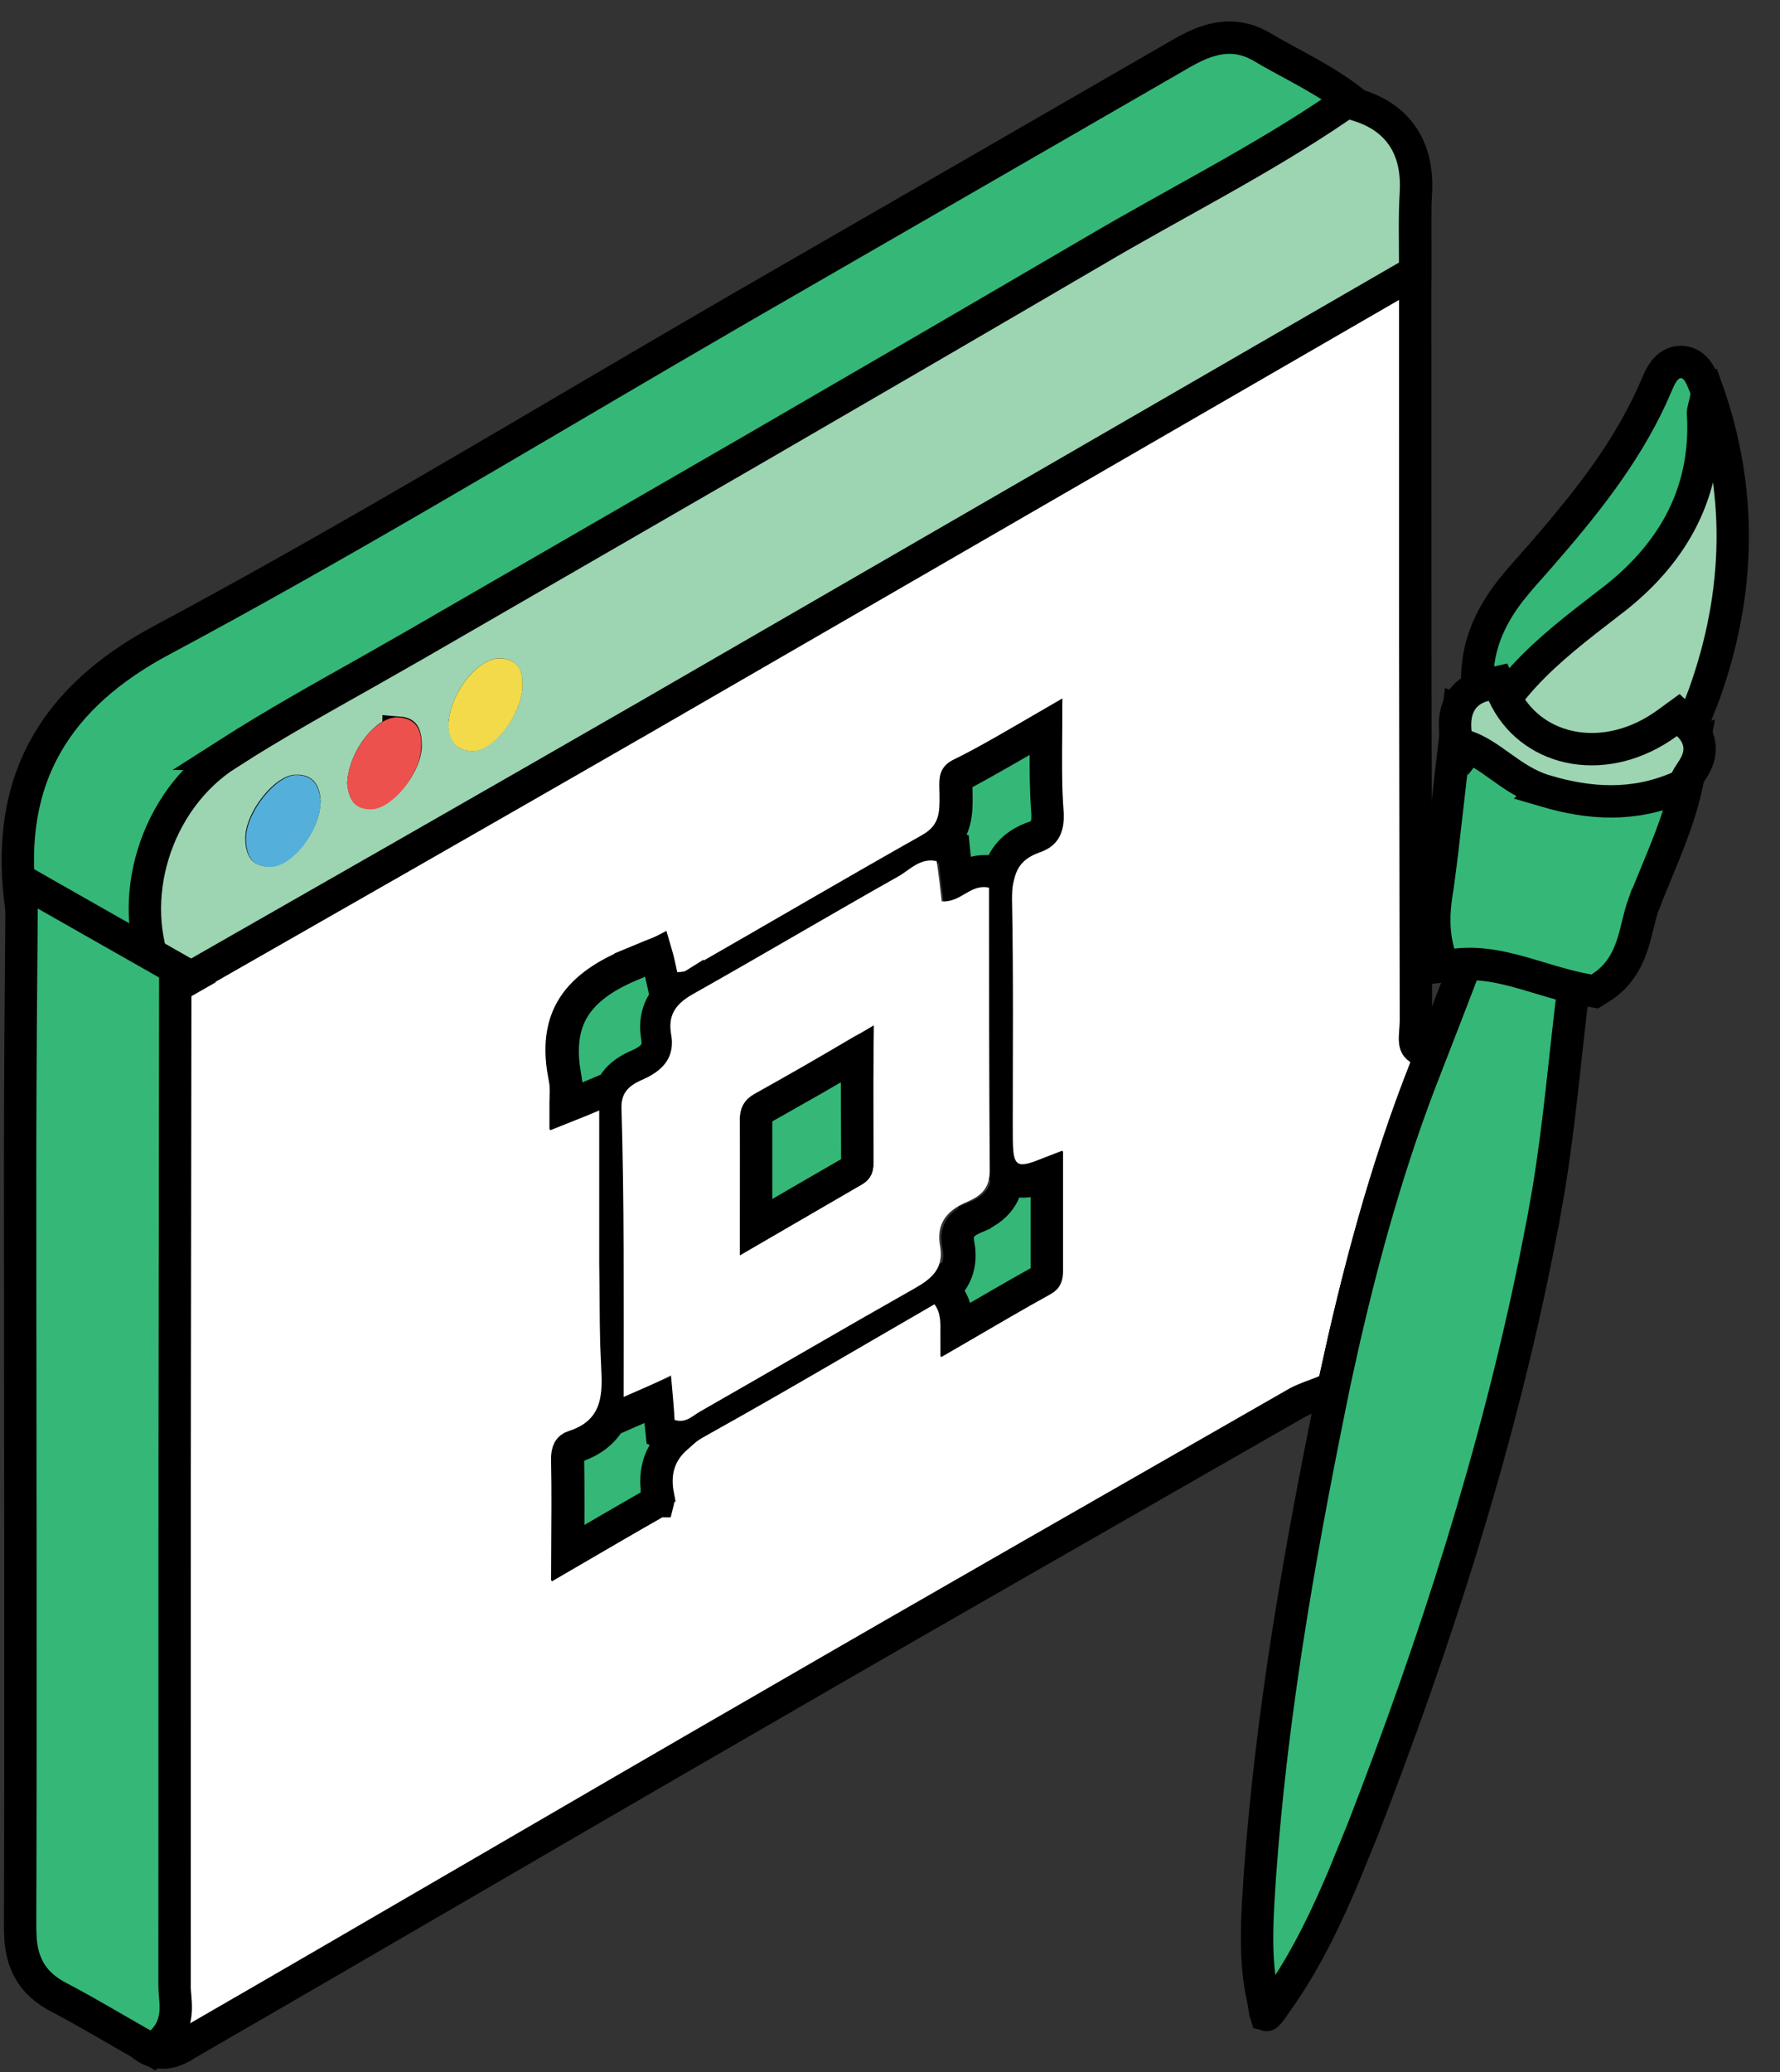 <svg xmlns="http://www.w3.org/2000/svg" width="55" height="64" viewBox="0 0 55 64" fill="none"><rect x="0" y="0" width="55" height="64" fill="#333333" stroke="none"/><path d="M32.317 22.456C32.308 23.4 32.295 24.263 32.347 25.128L32.346 25.129C32.355 25.374 32.315 25.519 32.264 25.607C32.218 25.686 32.134 25.77 31.944 25.838H31.945C31.483 25.998 31.163 26.274 30.977 26.654C30.803 27.009 30.77 27.409 30.77 27.773V27.782C30.815 30.105 30.793 32.425 30.793 34.761C30.793 35.098 30.792 35.392 30.814 35.612C30.826 35.724 30.846 35.847 30.889 35.963C30.933 36.083 31.012 36.223 31.157 36.327C31.445 36.533 31.781 36.452 31.954 36.402C32.063 36.371 32.187 36.326 32.323 36.273V39.22C32.323 39.345 32.308 39.401 32.296 39.429C32.289 39.443 32.274 39.474 32.199 39.517C31.315 40.004 30.431 40.527 29.558 41.034C29.558 40.779 29.559 40.375 29.279 39.99L29.015 39.627L28.625 39.852C26.313 41.186 24.038 42.533 21.736 43.816L21.441 43.983C21.145 44.161 20.852 44.374 20.635 44.654C20.319 45.062 20.197 45.564 20.308 46.185V46.187C20.316 46.231 20.32 46.268 20.32 46.299C20.321 46.321 20.32 46.336 20.318 46.345L20.309 46.351L18.591 47.34C18.245 47.541 17.893 47.745 17.532 47.955C17.537 46.942 17.546 46.041 17.528 45.134V45.127L17.527 45.119C17.519 44.941 17.548 44.839 17.578 44.785C17.6 44.746 17.639 44.701 17.749 44.668L17.763 44.664C18.345 44.47 18.723 44.129 18.92 43.662C19.101 43.233 19.103 42.75 19.08 42.321V42.318L19.045 41.498C19.023 40.68 19.032 39.864 19.015 39.011V33.534L18.329 33.809C18.007 33.938 17.734 34.048 17.477 34.151C17.477 34.14 17.475 34.128 17.476 34.115C17.476 34.063 17.478 34.009 17.48 33.948C17.483 33.89 17.485 33.825 17.486 33.759C17.488 33.628 17.485 33.471 17.452 33.31L17.451 33.307L17.393 32.967C17.287 32.201 17.401 31.618 17.675 31.155C17.993 30.617 18.573 30.165 19.482 29.788V29.787C19.847 29.638 20.062 29.539 20.244 29.472C20.249 29.47 20.255 29.469 20.26 29.467C20.303 29.609 20.351 29.818 20.422 30.143L20.527 30.622L21.009 30.525C21.011 30.525 21.018 30.524 21.031 30.523C21.042 30.523 21.091 30.52 21.126 30.517C21.202 30.509 21.333 30.485 21.469 30.4L21.47 30.403C23.917 29.002 26.326 27.587 28.766 26.212L28.771 26.208C29.141 25.992 29.355 25.709 29.454 25.375C29.541 25.084 29.53 24.769 29.53 24.556C29.53 24.498 29.528 24.441 29.526 24.392C29.525 24.34 29.524 24.296 29.523 24.253C29.523 24.167 29.526 24.112 29.534 24.07C29.541 24.034 29.551 24.015 29.561 24.002C29.569 23.989 29.591 23.963 29.648 23.93C30.523 23.5 31.368 23.012 32.317 22.456ZM4.394 30.169C4.394 40.551 4.393 50.955 4.371 61.337V61.36C4.378 61.502 4.396 61.648 4.408 61.759C4.421 61.88 4.429 61.973 4.427 62.056C4.423 62.2 4.393 62.272 4.315 62.341L3.922 62.693L4.296 63.067C4.437 63.209 4.602 63.315 4.792 63.366C4.984 63.417 5.162 63.4 5.312 63.357C5.453 63.316 5.576 63.251 5.666 63.198C5.712 63.171 5.757 63.143 5.794 63.12C5.833 63.096 5.865 63.076 5.896 63.059L5.897 63.058C8.86 61.349 11.817 59.629 14.773 57.91C17.729 56.191 20.684 54.471 23.645 52.764H23.645C29.123 49.592 34.601 46.466 40.102 43.315C40.215 43.256 40.337 43.205 40.48 43.15C40.62 43.097 40.795 43.035 40.963 42.963L41.2 42.861L41.255 42.608C41.962 39.317 42.82 36.086 44.048 32.993L44.198 32.613L43.856 32.39L43.796 32.343C43.747 32.294 43.731 32.24 43.724 32.153C43.718 32.081 43.721 31.996 43.73 31.882C43.737 31.78 43.75 31.635 43.75 31.5V31.498L43.73 19.816C43.728 15.921 43.728 12.022 43.728 8.117V7.251L42.978 7.685L19.22 21.394H19.219C16.867 22.747 14.517 24.095 12.165 25.439L5.111 29.468V29.469H5.11L5.109 29.47H5.108L5.107 29.471H5.106L5.105 29.472H5.104L5.104 29.473H5.103L5.102 29.474H5.101L5.1 29.475H5.099V29.476L5.098 29.477H5.097L5.096 29.477H5.095L5.094 29.479H5.093L5.092 29.48H5.091L5.09 29.48H5.089L5.088 29.481H5.087L5.084 29.484H5.083L5.082 29.485H5.081L5.08 29.486H5.079L5.078 29.487H5.077L5.076 29.488H5.075L5.074 29.489H5.073L5.071 29.491H5.07L5.068 29.493H5.067L5.066 29.494H5.065L5.064 29.495H5.063L5.062 29.496H5.062L5.061 29.497H5.06V29.498H5.059L5.058 29.499H5.057L5.055 29.501H5.054L5.053 29.502H5.052L5.051 29.503H5.05L5.049 29.504H5.048L5.047 29.505H5.046V29.506H5.045L5.044 29.507H5.043L5.041 29.509H5.04L5.039 29.51H5.038L5.037 29.511H5.036L5.035 29.512H5.034L5.033 29.513H5.032V29.514H5.031L5.03 29.515H5.029L5.027 29.517H5.026L5.025 29.518H5.024L5.023 29.519H5.022L5.021 29.52H5.021L5.019 29.521H5.018L5.017 29.523H5.016L5.014 29.524H5.013L5.012 29.525H5.011L5.01 29.526H5.009L5.008 29.527H5.007L5.005 29.529H5.004L5.003 29.53H5.002L5.001 29.531H5L4.998 29.533H4.997L4.996 29.534H4.995L4.994 29.535H4.993L4.991 29.537H4.99L4.989 29.538H4.988L4.987 29.539H4.986L4.984 29.541H4.983L4.982 29.542H4.981L4.98 29.543H4.979V29.544H4.979L4.978 29.545H4.977L4.976 29.546H4.975L4.974 29.547H4.973L4.971 29.549H4.97L4.969 29.55H4.968L4.967 29.551H4.966V29.552H4.965L4.964 29.553H4.963L4.962 29.554H4.961L4.96 29.555H4.959L4.957 29.557H4.956L4.955 29.558H4.954L4.953 29.559H4.952V29.56H4.951L4.95 29.561H4.949L4.948 29.561H4.947L4.946 29.562H4.945L4.943 29.564H4.942L4.941 29.565H4.94L4.938 29.567H4.938L4.937 29.568H4.936L4.935 29.569H4.934L4.933 29.57H4.932L4.931 29.571H4.93L4.928 29.573H4.927L4.925 29.575H4.924L4.923 29.576H4.922L4.921 29.577H4.92L4.919 29.578H4.918L4.917 29.579H4.916L4.914 29.581H4.913L4.911 29.583H4.91L4.909 29.584H4.908L4.907 29.585H4.906L4.905 29.586H4.904L4.903 29.587H4.902L4.9 29.589H4.899V29.59H4.898L4.897 29.591H4.896L4.896 29.592H4.895L4.894 29.593H4.893L4.892 29.594H4.891L4.89 29.595H4.889L4.887 29.597H4.886V29.598H4.885L4.884 29.599H4.883L4.882 29.6H4.881L4.88 29.601H4.879L4.878 29.602H4.877L4.876 29.602H4.875L4.873 29.605H4.872V29.605H4.871L4.87 29.606H4.869L4.868 29.607H4.867L4.866 29.608H4.865L4.864 29.609H4.863L4.862 29.61H4.861L4.86 29.611H4.859V29.612L4.858 29.613H4.857L4.856 29.614H4.855L4.854 29.615H4.854L4.853 29.616H4.852L4.851 29.617H4.85L4.849 29.618H4.848L4.847 29.619H4.846V29.62L4.845 29.621H4.844L4.843 29.622H4.842L4.841 29.623H4.84L4.839 29.624H4.838L4.837 29.625H4.836L4.835 29.626H4.834L4.833 29.627H4.832V29.628L4.831 29.629H4.83L4.829 29.63H4.828L4.827 29.631H4.826L4.825 29.632H4.824L4.823 29.633H4.822L4.821 29.634H4.82L4.817 29.637H4.816L4.815 29.638H4.814L4.813 29.639H4.812L4.812 29.64H4.811L4.81 29.641H4.809L4.808 29.642H4.807L4.805 29.644H4.804L4.802 29.645H4.801L4.8 29.646H4.799L4.798 29.648H4.797L4.796 29.648H4.795L4.794 29.649H4.793L4.791 29.651H4.79L4.788 29.653H4.787L4.786 29.654H4.785L4.784 29.655H4.783L4.782 29.656H4.781L4.78 29.657H4.779V29.658H4.778L4.777 29.659H4.776L4.774 29.661H4.773L4.772 29.662H4.771L4.771 29.663H4.77L4.769 29.664H4.768L4.767 29.665H4.766V29.666H4.765L4.764 29.667H4.763L4.761 29.669H4.76L4.759 29.67H4.758L4.757 29.671H4.756L4.755 29.672H4.754L4.752 29.674H4.751L4.75 29.675H4.749L4.747 29.677H4.746L4.745 29.678H4.744L4.743 29.679H4.742L4.741 29.68H4.74L4.738 29.682H4.737L4.736 29.683H4.735L4.734 29.684H4.733L4.731 29.686H4.73L4.729 29.686H4.729L4.728 29.688H4.727L4.725 29.689H4.724L4.723 29.69H4.722L4.721 29.691H4.72L4.718 29.693H4.717L4.716 29.694H4.715L4.714 29.695H4.713V29.696H4.712L4.711 29.697H4.71L4.709 29.698H4.708L4.707 29.699H4.706L4.704 29.701H4.703L4.702 29.702H4.701L4.7 29.703H4.699V29.704H4.698L4.697 29.705H4.696L4.695 29.706H4.694L4.693 29.707H4.692L4.69 29.709H4.689L4.688 29.71H4.688L4.687 29.711H4.686V29.712H4.685L4.684 29.713H4.683L4.682 29.714H4.681L4.68 29.715H4.679L4.677 29.717H4.676L4.675 29.718H4.674L4.672 29.72H4.671L4.67 29.721H4.669L4.668 29.722H4.667L4.666 29.723H4.665L4.664 29.724H4.663L4.661 29.726H4.66L4.658 29.727H4.657L4.656 29.729H4.655L4.654 29.73H4.653L4.652 29.73H4.651L4.65 29.731H4.649L4.647 29.733H4.646L4.646 29.734L4.394 29.879V30.169Z" fill="white" stroke="black"></path><path d="M38.744 1.322C37.748 0.894 36.88 1.431 36.279 1.78L29.567 5.652L22.857 9.522L22.856 9.523L20.627 10.82C15.435 13.855 10.304 16.935 5.013 19.765L4.695 19.939C3.135 20.827 2 21.901 1.315 23.22C0.584 24.628 0.395 26.26 0.672 28.132L0.707 28.372L0.918 28.493C2.16 29.203 3.404 29.913 4.671 30.624L4.917 30.763L5.163 30.623C5.318 30.534 5.474 30.445 5.629 30.356L6.024 30.131L5.837 29.717C5.036 27.943 5.699 25.471 7.431 24.247L7.602 24.133C9.477 22.942 11.445 21.893 13.419 20.749V20.748C20.361 16.733 27.329 12.717 34.273 8.657L34.277 8.655C36.761 7.174 39.504 5.786 41.977 4.114L42.522 3.746L42.022 3.319L41.836 3.167C41.398 2.819 40.935 2.535 40.48 2.277C39.94 1.972 39.456 1.728 38.96 1.43L38.952 1.426L38.945 1.422L38.744 1.322Z" fill="#35B777" stroke="black"></path><path d="M41.414 3.283C38.967 4.958 36.343 6.254 33.747 7.789H33.746C30.275 9.819 26.804 11.838 23.33 13.851L12.896 19.878L12.895 19.879L11.437 20.71C9.969 21.537 8.481 22.364 7.041 23.284H7.042C4.774 24.724 3.866 27.828 4.902 30.123L5.129 30.624L5.606 30.352C10.309 27.667 15.013 24.982 19.717 22.275H19.718L43.477 8.543L43.727 8.398V8.11C43.727 7.358 43.706 6.678 43.749 5.966V5.965C43.786 5.318 43.678 4.717 43.347 4.222C43.012 3.721 42.491 3.392 41.827 3.213L41.605 3.152L41.414 3.283ZM9.148 24.428C9.238 24.424 9.284 24.438 9.303 24.446C9.319 24.453 9.328 24.461 9.337 24.473C9.363 24.507 9.396 24.588 9.406 24.737C9.403 25.066 9.233 25.474 8.965 25.808C8.833 25.971 8.693 26.098 8.565 26.177C8.434 26.259 8.351 26.27 8.319 26.269L8.306 26.268L8.206 26.255C8.183 26.249 8.17 26.243 8.163 26.239C8.152 26.233 8.144 26.227 8.135 26.211C8.106 26.163 8.079 26.059 8.078 25.867C8.087 25.621 8.247 25.244 8.519 24.906C8.649 24.744 8.787 24.614 8.911 24.529C9.044 24.439 9.117 24.428 9.13 24.428H9.148ZM12.315 22.629C12.404 22.636 12.444 22.655 12.458 22.663C12.468 22.669 12.474 22.674 12.481 22.688C12.492 22.705 12.506 22.742 12.518 22.809C12.528 22.873 12.534 22.952 12.534 23.049L12.524 23.15C12.485 23.398 12.333 23.72 12.097 24.007C11.968 24.164 11.831 24.289 11.707 24.371C11.576 24.458 11.499 24.471 11.481 24.471H11.464C11.364 24.474 11.32 24.458 11.309 24.453C11.302 24.45 11.3 24.45 11.297 24.444C11.289 24.434 11.275 24.407 11.26 24.351C11.247 24.302 11.239 24.245 11.23 24.175C11.258 23.801 11.434 23.391 11.687 23.074C11.815 22.913 11.95 22.791 12.072 22.716C12.197 22.639 12.279 22.628 12.315 22.63L12.315 22.629ZM15.435 20.833C15.527 20.837 15.569 20.854 15.582 20.861C15.591 20.866 15.595 20.87 15.601 20.879C15.609 20.892 15.623 20.924 15.633 20.985C15.642 21.046 15.645 21.123 15.641 21.217L15.628 21.329C15.583 21.6 15.43 21.932 15.205 22.22C15.081 22.379 14.949 22.505 14.828 22.589C14.712 22.67 14.634 22.691 14.6 22.694C14.52 22.693 14.479 22.68 14.463 22.673C14.449 22.666 14.44 22.659 14.432 22.648C14.406 22.613 14.378 22.541 14.358 22.399C14.375 22.039 14.545 21.628 14.799 21.301C14.927 21.136 15.063 21.01 15.188 20.93C15.314 20.848 15.398 20.832 15.435 20.833Z" fill="#9DD4B2" stroke="black"></path><path d="M45.291 29.77C45.104 30.26 44.916 30.752 44.726 31.241L44.05 32.983L44.049 32.987C42.974 35.713 42.182 38.529 41.527 41.38L41.255 42.605C40.279 47.339 39.423 52.076 39.012 56.88L38.935 57.843C38.851 59.129 38.756 60.347 38.984 61.538L39.035 61.776L39.038 61.79C39.058 61.888 39.072 62.001 39.082 62.068C39.094 62.147 39.106 62.196 39.117 62.23C39.142 62.237 39.144 62.234 39.134 62.236C39.127 62.238 39.136 62.238 39.163 62.214C39.192 62.188 39.228 62.148 39.274 62.085L39.423 61.869L39.429 61.862L39.641 61.558C40.403 60.434 40.988 59.21 41.525 57.938L42.099 56.533C44.337 50.77 46.221 44.92 47.447 38.89L47.685 37.681V37.679L47.852 36.735C48.19 34.68 48.36 32.604 48.621 30.492C48.036 30.352 47.461 30.156 46.954 30.014C46.382 29.853 45.842 29.745 45.291 29.77Z" fill="#35B777"></path><path d="M45.291 29.77C45.104 30.26 44.916 30.752 44.726 31.241L44.05 32.983L44.049 32.987C42.974 35.713 42.182 38.529 41.527 41.38L41.255 42.605C40.279 47.339 39.423 52.076 39.012 56.88L38.935 57.843C38.851 59.129 38.756 60.347 38.984 61.538L39.035 61.776L39.038 61.79C39.058 61.888 39.072 62.001 39.082 62.068C39.094 62.147 39.106 62.196 39.117 62.23C39.142 62.237 39.144 62.234 39.134 62.236C39.127 62.238 39.136 62.238 39.163 62.214C39.192 62.188 39.228 62.148 39.274 62.085L39.423 61.869L39.429 61.862L39.641 61.558C40.403 60.434 40.988 59.21 41.525 57.938L42.099 56.533C44.337 50.77 46.221 44.92 47.447 38.89L47.685 37.681V37.679L47.852 36.735C48.19 34.68 48.36 32.604 48.621 30.492C48.036 30.352 47.461 30.156 46.954 30.014C46.382 29.853 45.842 29.745 45.291 29.77Z" stroke="black"></path><path d="M45.291 29.77C45.104 30.26 44.916 30.752 44.726 31.241L44.05 32.983L44.049 32.987C42.974 35.713 42.182 38.529 41.527 41.38L41.255 42.605C40.279 47.339 39.423 52.076 39.012 56.88L38.935 57.843C38.851 59.129 38.756 60.347 38.984 61.538L39.035 61.776L39.038 61.79C39.058 61.888 39.072 62.001 39.082 62.068C39.094 62.147 39.106 62.196 39.117 62.23C39.142 62.237 39.144 62.234 39.134 62.236C39.127 62.238 39.136 62.238 39.163 62.214C39.192 62.188 39.228 62.148 39.274 62.085L39.423 61.869L39.429 61.862L39.641 61.558C40.403 60.434 40.988 59.21 41.525 57.938L42.099 56.533C44.337 50.77 46.221 44.92 47.447 38.89L47.685 37.681V37.679L47.852 36.735C48.19 34.68 48.36 32.604 48.621 30.492C48.036 30.352 47.461 30.156 46.954 30.014C46.382 29.853 45.842 29.745 45.291 29.77Z" stroke="black" stroke-opacity="0.2"></path><path d="M0.636 59.922C0.664 60.25 0.74 60.555 0.892 60.833C1.098 61.211 1.416 61.485 1.824 61.695L1.825 61.694C2.704 62.156 3.521 62.652 4.404 63.15L4.726 63.332L4.993 63.078C5.327 62.762 5.418 62.392 5.43 62.072C5.435 61.922 5.423 61.777 5.413 61.661C5.402 61.535 5.394 61.446 5.394 61.361C5.394 56.17 5.394 50.974 5.396 45.777L5.416 30.193V29.902L5.164 29.758L3.287 28.692C2.66 28.337 2.035 27.982 1.415 27.628L0.674 27.205L0.667 28.059C0.645 30.72 0.622 33.362 0.622 36.026C0.622 43.882 0.644 51.733 0.622 59.585V59.587L0.636 59.922Z" fill="#35B777" stroke="black"></path><path d="M51.761 12.209C51.763 12.225 51.765 12.238 51.734 12.324C51.71 12.393 51.631 12.587 51.648 12.82L51.648 12.821C51.769 14.848 50.912 16.407 49.334 17.632L48.39 18.361C47.522 19.043 46.664 19.775 45.947 20.675L45.755 20.924L45.701 20.997L45.676 21.085C45.639 21.215 45.579 21.396 45.551 21.595L45.53 21.739L45.59 21.872C46.671 24.26 49.616 24.794 51.908 23.309L52.128 23.158L52.38 22.977L52.329 22.671C52.303 22.513 52.325 22.348 52.39 22.145C52.422 22.042 52.464 21.936 52.512 21.816C52.558 21.702 52.612 21.57 52.66 21.438L52.661 21.435C53.784 18.294 53.857 15.136 52.728 11.98L51.761 12.209Z" fill="#9DD4B2" stroke="black"></path><path d="M44.995 22.517L44.714 24.963C44.624 25.767 44.532 26.567 44.422 27.371L44.382 27.616C44.296 28.194 44.274 28.8 44.456 29.438L44.572 29.847L44.995 29.797C45.653 29.72 46.282 29.838 46.955 30.023C47.599 30.201 48.347 30.464 49.089 30.592L49.275 30.623L49.435 30.524C50.004 30.175 50.27 29.678 50.43 29.205C50.507 28.976 50.564 28.739 50.614 28.533C50.667 28.319 50.714 28.132 50.775 27.961H50.776C51.238 26.745 51.919 25.386 52.173 23.952L52.335 23.041L51.483 23.405C50.383 23.877 49.291 23.83 48.077 23.475C47.69 23.358 47.362 23.135 46.977 22.859C46.613 22.598 46.176 22.275 45.645 22.102L45.069 21.915L44.995 22.517Z" fill="#35B777" stroke="black"></path><path d="M52.002 11.184C51.818 11.163 51.667 11.232 51.565 11.31C51.439 11.407 51.349 11.548 51.28 11.687L51.219 11.823L51.218 11.824L51.03 12.252C50.185 14.082 48.938 15.631 47.587 17.181L46.957 17.896L46.954 17.9L46.672 18.243C46.035 19.066 45.567 20.046 45.657 21.26L45.755 22.584L46.555 21.524C47.233 20.625 48.079 19.901 49.001 19.177L49.944 18.446L49.951 18.441C51.717 17.029 52.767 15.172 52.622 12.763V12.75L52.62 12.737C52.62 12.734 52.62 12.705 52.647 12.604C52.662 12.544 52.693 12.436 52.715 12.318L52.731 12.199L52.745 12.063L52.688 11.94C52.677 11.914 52.663 11.883 52.645 11.841C52.63 11.802 52.61 11.753 52.589 11.706C52.555 11.631 52.484 11.474 52.363 11.357C52.296 11.292 52.175 11.203 52.002 11.184Z" fill="#35B777" stroke="black"></path><path d="M45.891 21.161C45.517 21.246 45.236 21.456 45.084 21.775C44.948 22.061 44.946 22.376 44.972 22.63L45.004 22.949L45.308 23.054C45.679 23.181 45.995 23.409 46.39 23.691C46.764 23.959 47.211 24.274 47.77 24.435L47.769 24.436C49.126 24.834 50.473 24.919 51.855 24.326L52.037 24.249L52.116 24.067C52.134 24.026 52.166 23.977 52.23 23.879C52.284 23.798 52.37 23.67 52.43 23.529C52.493 23.38 52.544 23.18 52.499 22.953C52.455 22.726 52.328 22.534 52.159 22.373L51.856 22.086L51.52 22.331L51.337 22.458C49.441 23.709 47.245 23.162 46.456 21.44L46.287 21.071L45.891 21.161Z" fill="#9DD4B2" stroke="black"></path><path d="M20.354 43.221C20.069 43.339 19.793 43.458 19.471 43.6L18.844 43.875C18.63 44.242 18.283 44.515 17.786 44.681L17.778 44.684L17.771 44.685C17.662 44.718 17.623 44.763 17.601 44.803C17.578 44.843 17.557 44.911 17.551 45.017V45.15C17.568 46.058 17.561 46.959 17.556 47.972C18.523 47.409 19.428 46.88 20.331 46.367H20.332L20.334 46.359C20.34 46.335 20.345 46.284 20.33 46.204L20.331 46.203C20.209 45.581 20.331 45.077 20.65 44.669C20.73 44.568 20.821 44.476 20.917 44.391C20.858 44.38 20.797 44.365 20.735 44.342L20.446 44.233L20.414 43.926C20.39 43.699 20.372 43.466 20.354 43.221ZM32.347 36.297C32.213 36.351 32.091 36.397 31.984 36.43C31.813 36.481 31.473 36.569 31.181 36.36C31.167 36.351 31.156 36.338 31.144 36.328C31.118 36.648 31.012 36.92 30.819 37.142C30.613 37.379 30.343 37.514 30.115 37.61V37.611C29.865 37.718 29.731 37.839 29.663 37.95C29.617 38.026 29.584 38.127 29.59 38.27L29.609 38.429L29.61 38.432C29.701 38.898 29.613 39.295 29.369 39.62C29.311 39.698 29.245 39.768 29.176 39.833L29.302 40.008C29.581 40.392 29.58 40.796 29.58 41.051C30.454 40.544 31.337 40.022 32.222 39.534C32.297 39.491 32.313 39.461 32.319 39.446C32.332 39.419 32.347 39.363 32.347 39.237V36.297ZM20.277 29.48L19.507 29.804C18.607 30.18 18.032 30.629 17.714 31.165C17.439 31.627 17.322 32.21 17.42 32.985L17.476 33.33V33.331C17.532 33.63 17.5 33.973 17.498 34.141C17.498 34.152 17.499 34.163 17.499 34.174C17.745 34.076 18.015 33.968 18.343 33.829L18.908 33.59C18.969 33.47 19.047 33.362 19.142 33.27C19.345 33.071 19.598 32.957 19.77 32.882C20.029 32.761 20.168 32.638 20.239 32.523C20.304 32.418 20.346 32.269 20.307 32.02C20.231 31.568 20.321 31.184 20.556 30.865C20.632 30.761 20.721 30.669 20.816 30.586L20.55 30.64L20.444 30.159C20.373 29.834 20.327 29.623 20.284 29.477C20.282 29.478 20.279 29.479 20.277 29.48ZM32.319 22.446C31.376 22.992 30.539 23.486 29.67 23.947H29.669C29.602 23.984 29.579 24.012 29.571 24.023C29.564 24.032 29.556 24.046 29.55 24.08C29.543 24.119 29.541 24.174 29.543 24.262C29.545 24.328 29.553 24.468 29.553 24.573C29.553 24.787 29.562 25.105 29.477 25.398C29.397 25.671 29.24 25.911 28.981 26.104C29.026 26.109 29.072 26.115 29.119 26.126L29.47 26.206L29.506 26.564C29.528 26.789 29.551 26.999 29.576 27.202C29.596 27.19 29.619 27.179 29.642 27.165C29.871 27.03 30.244 26.819 30.753 26.951L30.867 26.98C30.896 26.872 30.933 26.764 30.983 26.661C31.174 26.276 31.506 26.012 31.968 25.855H31.967C32.157 25.787 32.241 25.703 32.287 25.624C32.326 25.558 32.358 25.46 32.367 25.311L32.369 25.146C32.301 24.276 32.311 23.397 32.319 22.446Z" fill="#35B777" stroke="black"></path><path d="M13.856 22.422C13.878 22.799 14.033 23.198 14.61 23.198C15.254 23.198 16.097 22.089 16.141 21.246C16.163 20.758 16.052 20.358 15.453 20.336C14.765 20.314 13.878 21.423 13.856 22.422Z" fill="#F2DA4B"></path><path d="M10.728 24.2C10.772 24.577 10.861 24.999 11.46 24.999C12.104 24.999 12.991 23.912 13.013 23.091C13.035 22.625 12.924 22.203 12.325 22.159C11.66 22.093 10.772 23.18 10.728 24.2Z" fill="#ED514D"></path><path d="M9.907 24.736C9.863 24.337 9.73 23.938 9.153 23.938C8.532 23.938 7.622 25.069 7.6 25.868C7.6 26.333 7.711 26.755 8.31 26.777C8.998 26.822 9.907 25.668 9.907 24.736Z" fill="#54AFDB"></path><path d="M19.269 43.148C19.823 42.904 20.245 42.726 20.733 42.482C20.777 42.992 20.822 43.436 20.844 43.858C21.199 43.969 21.399 43.725 21.643 43.592C23.861 42.327 26.057 41.04 28.254 39.798C28.764 39.51 29.163 39.199 29.052 38.511C28.919 37.824 29.23 37.402 29.851 37.136C30.272 36.958 30.583 36.736 30.583 36.16C30.561 33.254 30.561 30.325 30.561 27.419C29.984 27.286 29.696 27.885 29.097 27.84C29.052 27.441 29.008 27.02 28.941 26.598C28.431 26.487 28.12 26.864 27.766 27.064C25.68 28.24 23.617 29.46 21.532 30.636C20.999 30.924 20.622 31.235 20.733 31.922C20.866 32.61 20.533 33.032 19.912 33.32C19.557 33.475 19.202 33.653 19.202 34.185C19.291 37.136 19.269 40.086 19.269 43.148Z" fill="white"></path><path d="M22.863 38.777C22.863 37.246 22.885 35.937 22.863 34.65C22.863 34.229 22.974 33.963 23.351 33.763C24.349 33.208 25.348 32.632 26.324 32.055C26.767 31.788 26.989 31.811 26.989 32.388C26.989 33.563 26.989 34.739 26.989 35.915C26.989 36.203 26.901 36.403 26.657 36.558C25.459 37.268 24.238 37.978 22.863 38.777Z" fill="#444C57"></path><path d="M25.095 33.364L23.594 34.214L23.585 34.219C23.457 34.286 23.416 34.341 23.398 34.375C23.378 34.412 23.354 34.483 23.362 34.638L23.363 34.651V37.901C24.444 37.277 25.403 36.715 26.392 36.148C26.448 36.111 26.462 36.087 26.467 36.077C26.474 36.062 26.489 36.023 26.489 35.929C26.489 34.819 26.471 33.681 26.488 32.552C26.028 32.823 25.563 33.095 25.095 33.364Z" fill="#35B777" stroke="black"></path></svg>